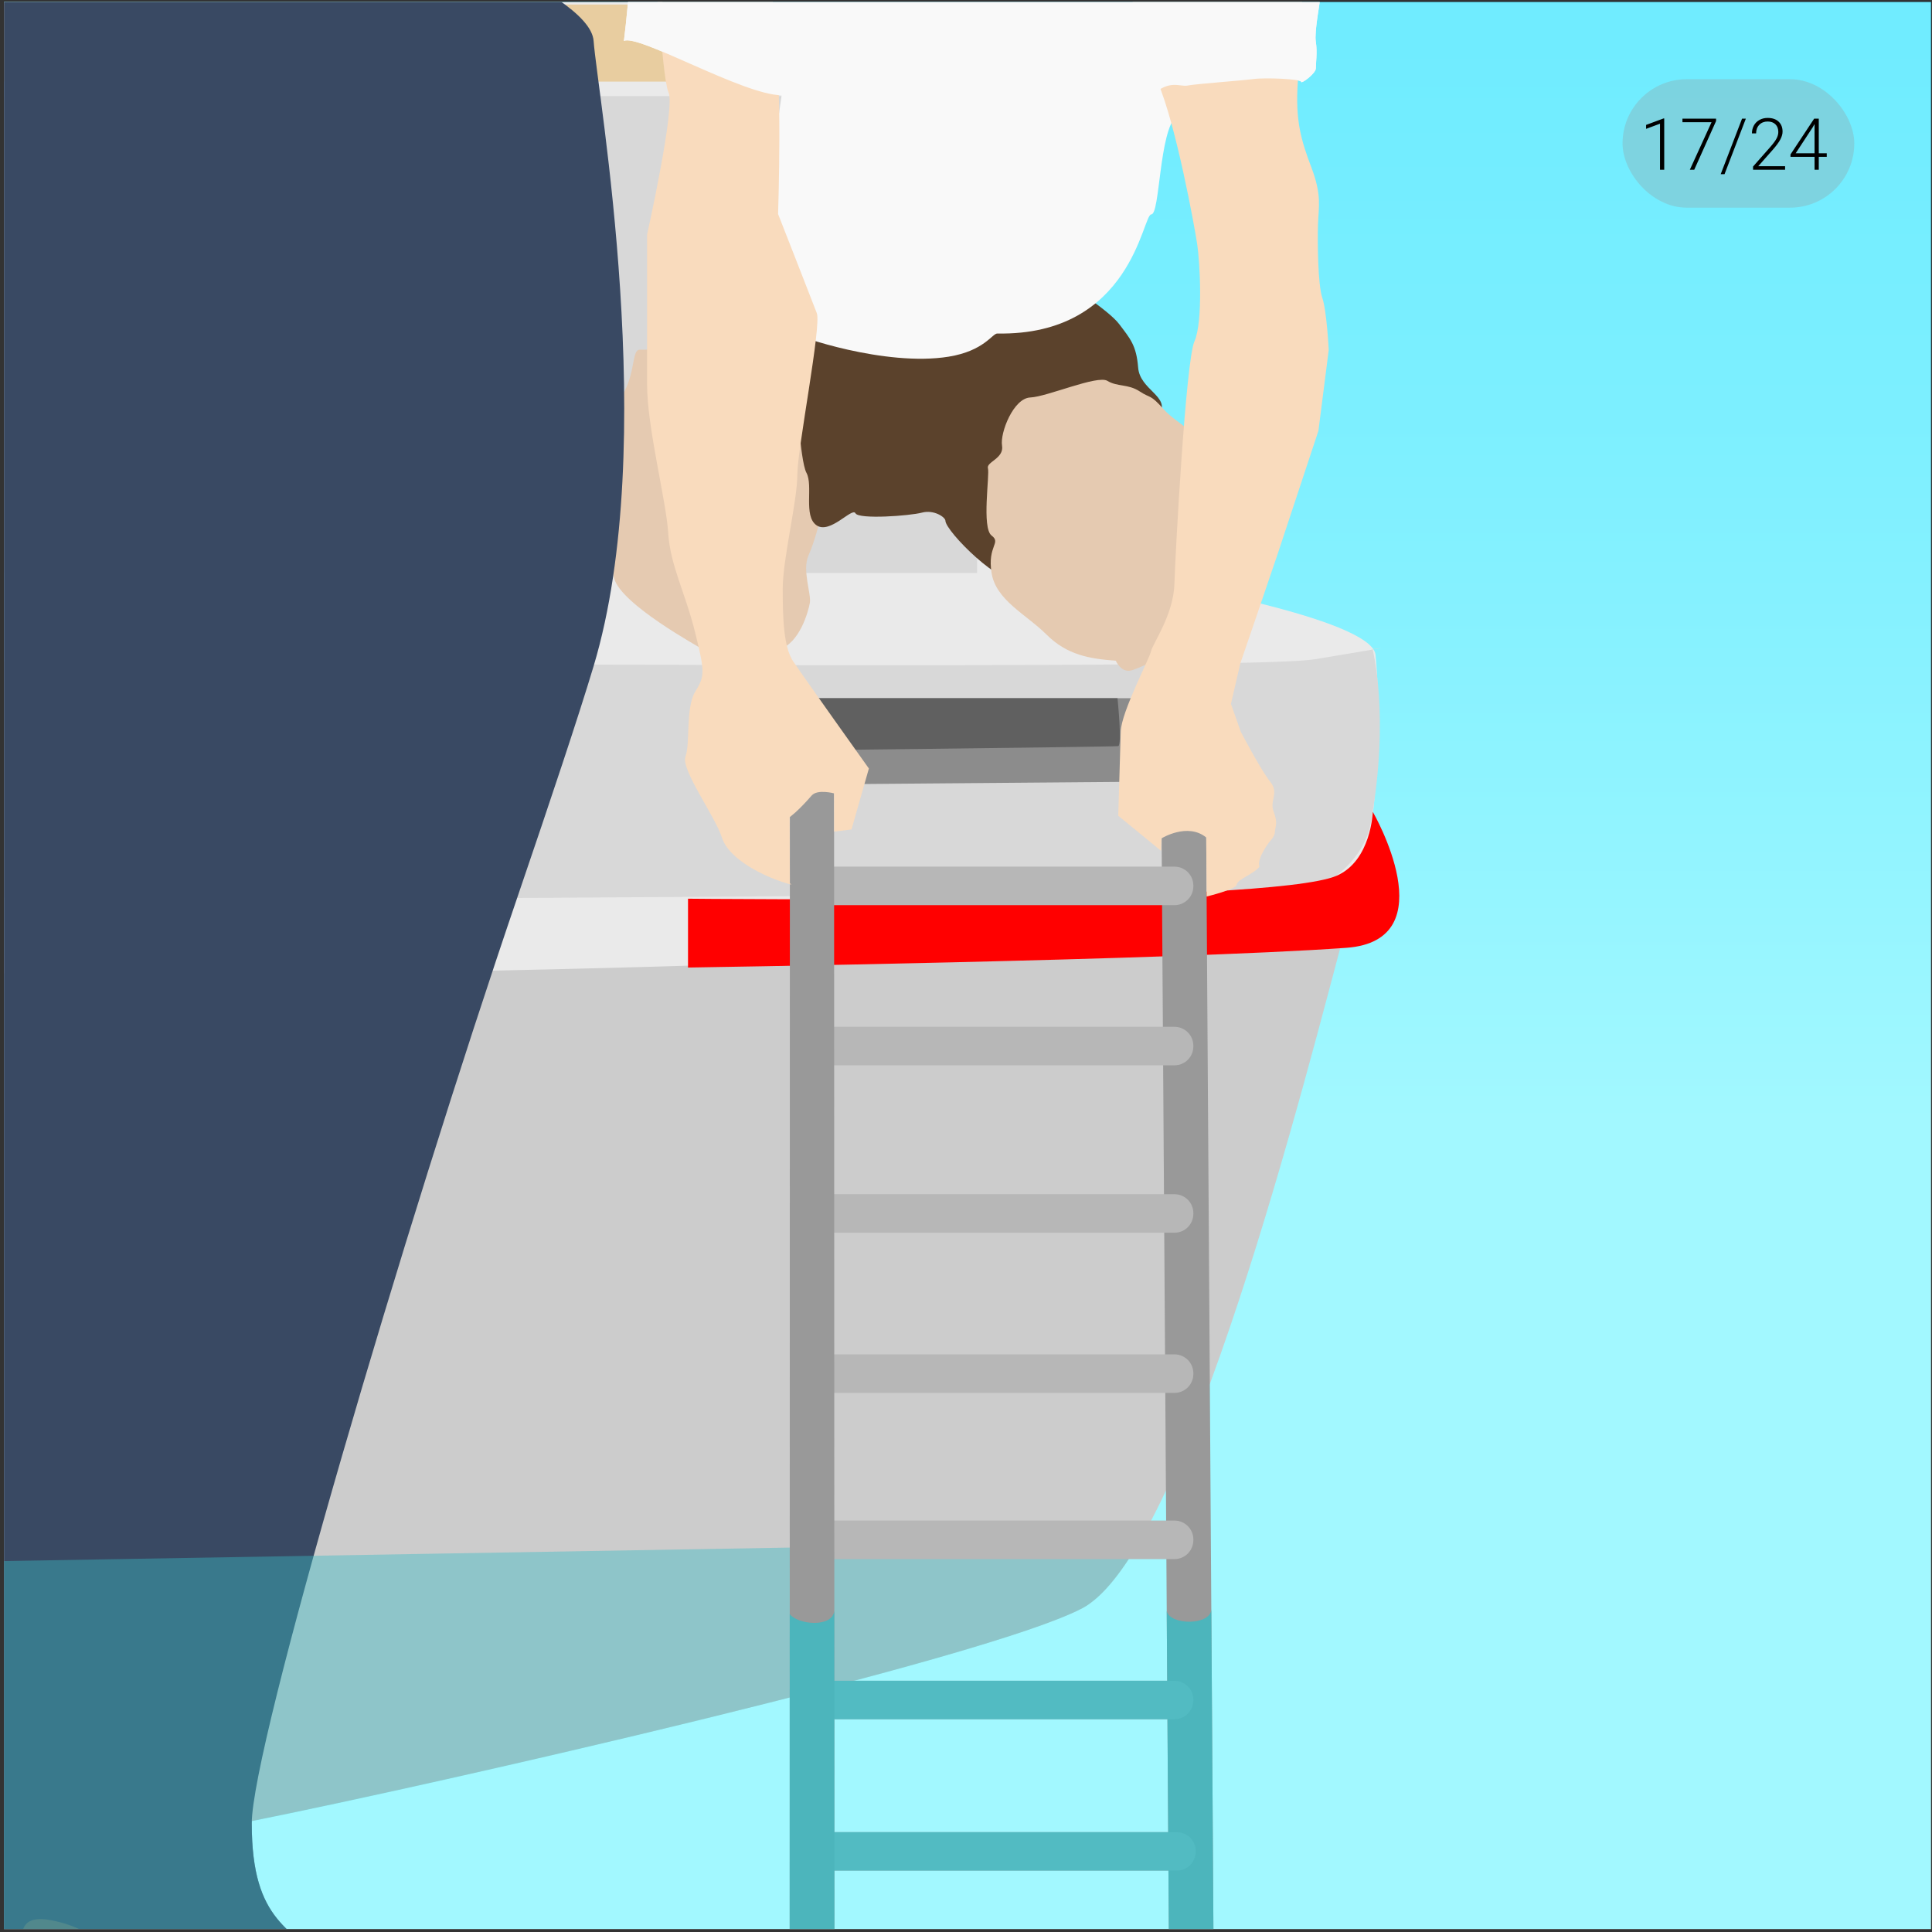 <svg width="376" height="376" viewBox="0 0 376 376" fill="none" xmlns="http://www.w3.org/2000/svg">
<rect x="0" y="0" width="376" height="376" fill="#333333" stroke="none"/>
<g clip-path="url(#clip0)">
<path d="M-40.005 -4.362H383.127L381.482 414.714H-38.527L-40.005 -4.362Z" fill="url(#paint0_linear)"/>
<path opacity="0.8" d="M-17.833 -7.601L409.398 -8.422L408.402 409.485H-19.351L-17.833 -7.601Z" fill="#8BF6FF"/>
<path d="M31.885 186.997C-9.901 184.308 -151.077 184.721 -189.13 183.681C-189.423 258.012 -188.718 319.4 -185.65 322.468C-177.684 330.434 25.097 357.956 37.409 356.507C49.721 355.058 188.047 324.642 210.497 313.054C230.94 302.502 254.383 208.497 262.24 179.188C207.664 186.079 74.369 189.732 31.885 186.997Z" fill="#CCCCCC"/>
<path d="M262.241 180.451C263.012 177.572 263.637 175.306 264.09 173.816C269.159 157.159 268.435 134.709 267.71 127.466C266.987 120.225 223.861 112.982 223.861 112.982L190.15 73.15V18.834L98.572 -8.686L-31.952 -73.142L-198.296 -98.342C-198.296 -98.342 -188.621 66.249 -189.09 184.943C-151.036 185.983 -10.289 189.749 31.583 189.749C73.347 189.749 207.664 187.34 262.241 180.451Z" fill="#EAEAEA"/>
<path d="M190.15 18.695H-163.287V111.508H190.15V18.695Z" fill="#D8D8D8"/>
<path d="M166.779 8.383C166.779 12.582 163.375 15.883 159.176 15.883H-150.067C-154.267 15.883 -158.131 14.488 -158.131 10.867V6.884C-158.131 2.538 -154.267 0.883 -150.067 0.883H159.175C163.374 0.883 166.779 4.183 166.779 8.383Z" fill="#E8CDA0"/>
<path d="M-172.154 127.123C-172.154 127.123 236.601 131.474 255.769 128.319C274.937 125.164 267.119 126.341 267.119 126.341C267.119 126.341 270.547 139.255 266.783 160.129C265.133 169.275 254.837 173.747 254.837 173.747L80.172 174.902L-168.789 174.422L-172.154 127.123Z" fill="#D8D8D8"/>
<path d="M260.136 170.435C266.867 167.515 267.17 158.001 267.17 158.001C267.17 158.001 281.693 183.054 261.986 184.464C228.376 186.87 133.9 188.301 133.9 188.301V174.903C133.9 174.903 247.043 176.113 260.136 170.435Z" fill="#FF0000"/>
<path d="M136.832 126.426C135.885 125.796 120.832 117.593 119.525 112.545C118.219 107.498 119.165 106.236 117.904 98.665C116.642 91.094 112.856 84.153 118.535 79.737C124.213 75.321 122.547 68.065 124.484 68.065C126.421 68.065 138.362 67.749 143.118 69.326C147.874 70.904 154.999 73.441 155.617 78.54C156.236 83.639 161.754 91.094 160.808 95.826C159.861 100.558 158.6 105.29 157.338 108.129C156.076 110.969 157.924 115.605 157.612 117.326C157.302 119.047 155.641 125.165 151.599 126.427C147.558 127.688 136.832 126.426 136.832 126.426Z" fill="#E5CAB1"/>
<path d="M-60.36 120.224C-60.36 120.224 -58.912 7.245 -40.806 -2.894C-22.701 -13.032 -19.804 -20.999 -8.941 -20.999C1.922 -20.999 57.687 -26.068 65.653 -20.999C73.62 -15.93 114.803 -2.169 115.528 7.97C116.252 18.109 128.564 86.185 115.528 129.639C112.568 139.508 107.216 155.502 100.713 174.561C78.581 239.419 48.996 339.758 48.996 354.872C48.996 374.426 56.963 375.15 64.205 383.116C71.447 391.082 62.757 394.463 62.757 394.463C62.757 394.463 45.375 387.462 43.203 386.014C41.03 384.565 33.063 378.048 27.994 383.84C22.924 389.634 20.027 428.018 20.752 430.191C21.476 432.364 16.407 439.001 26.546 445.399C36.684 451.798 43.444 460.85 43.444 460.85C43.444 460.85 54.549 486.922 50.203 486.922C45.858 486.922 14.234 470.747 13.509 467.127C12.785 463.505 14.958 449.021 11.337 446.123C7.716 443.226 -3.872 435.26 -3.872 435.26L-11.838 368.633L-7.493 328.8L-38.635 292.588C-38.635 292.588 -33.565 205.682 -47.325 186.128C-61.085 166.574 -60.36 120.224 -60.36 120.224Z" fill="#394963"/>
<path d="M22.924 408.464C22.924 408.464 -7.976 370.322 9.889 373.701C27.753 377.081 26.22 394.462 28.435 402.671C30.649 410.879 43.203 406.052 44.651 413.775C46.099 421.5 44.651 423.432 44.651 423.432C44.651 423.432 64.929 419.087 67.343 427.778C69.757 436.469 72.653 454.814 59.135 443.71C45.617 432.605 34.446 427.778 34.446 427.778L28.434 431.158C28.434 431.158 31.131 446.125 17.13 453.367C3.128 460.608 5.496 465.437 8.416 453.367C11.336 441.297 14.716 435.02 18.096 432.123C21.475 429.227 15.681 425.122 15.681 425.122C15.681 425.122 16.571 414.141 16.646 413.683C16.723 413.223 22.924 408.464 22.924 408.464Z" fill="#626363"/>
<path d="M139.056 152.814V135.883H231.5L231.969 152.053L139.056 152.814Z" fill="#8C8C8C"/>
<path d="M139.056 146.223V135.883H217.485C217.485 135.883 218.431 145.064 217.612 145.21C216.793 145.356 139.056 146.223 139.056 146.223Z" fill="#606060"/>
<g opacity="0.7">
<path opacity="0.6" d="M-11.838 368.632L-3.872 435.259C-3.872 435.259 6.397 442.319 10.622 445.563C9.864 447.847 9.127 450.432 8.418 453.365C5.781 464.263 3.599 461.384 13.504 455.393C13.566 460.12 13.122 465.184 13.51 467.125C14.235 470.746 45.859 486.92 50.204 486.92C54.55 486.92 43.445 460.848 43.445 460.848C43.445 460.848 36.686 451.796 26.547 445.397C26.34 445.267 26.15 445.137 25.956 445.007C29.711 438.231 28.436 431.155 28.436 431.155L34.448 427.775C34.448 427.775 45.619 432.603 59.137 443.707C72.655 454.811 69.759 436.466 67.345 427.775C64.931 419.084 44.653 423.429 44.653 423.429C44.653 423.429 46.102 421.498 44.653 413.772C43.205 406.048 30.651 410.875 28.437 402.668C27.476 399.106 27.219 393.82 25.778 388.697C26.46 386.454 27.201 384.746 27.995 383.838C33.065 378.045 41.031 384.562 43.205 386.011C45.377 387.46 62.758 394.46 62.758 394.46C62.758 394.46 71.449 391.08 64.207 383.114C56.965 375.147 48.998 374.424 48.998 354.869C48.998 354.733 49.008 354.575 49.013 354.426C85.577 347.081 191.135 323.066 210.499 313.071C214.198 311.163 217.994 306.514 221.779 300.018L-169.853 306.736L-169.986 327.335C-137.106 334.557 -60.508 345.681 -10.015 351.929L-11.838 368.632ZM22.287 407.664C22.692 408.177 22.925 408.463 22.925 408.463C22.925 408.463 22.607 408.708 22.116 409.088C22.172 408.614 22.229 408.14 22.287 407.664Z" fill="#39BCC4"/>
</g>
<path d="M230.236 139.47C227.903 139.483 225.931 141.487 225.946 143.82L227.603 394.962L236.334 403.07L234.626 143.775C234.61 141.443 232.76 139.508 230.426 139.523L230.236 139.47Z" fill="#999999"/>
<path d="M230.621 140.454C229.517 139.995 228.249 140.522 227.794 141.626L227.76 141.707C227.303 142.811 227.83 144.078 228.933 144.535L230.18 145.05C231.285 145.507 232.552 144.982 233.008 143.876L233.041 143.795C233.497 142.69 232.972 141.425 231.867 140.969L230.621 140.454Z" fill="#7A7A7A"/>
<path d="M232.247 172.343C232.247 170.31 230.598 168.661 228.565 168.661H160.928C158.894 168.661 157.246 170.309 157.246 172.343V172.48C157.246 174.513 158.894 176.162 160.928 176.162H228.565C230.599 176.162 232.247 174.513 232.247 172.48V172.343Z" fill="#B7B7B7"/>
<path d="M232.247 203.514C232.247 201.481 230.599 199.832 228.566 199.832H160.928C158.895 199.832 157.247 201.481 157.247 203.514V203.652C157.247 205.684 158.895 207.333 160.928 207.333H228.565C230.599 207.333 232.246 205.684 232.246 203.652L232.247 203.514Z" fill="#B7B7B7"/>
<path d="M232.247 236.092C232.247 234.059 230.598 232.41 228.565 232.41H160.928C158.894 232.41 157.246 234.058 157.246 236.092V236.229C157.246 238.262 158.894 239.911 160.928 239.911H228.565C230.599 239.911 232.247 238.262 232.247 236.229V236.092Z" fill="#B7B7B7"/>
<path d="M232.247 267.264C232.247 265.231 230.599 263.582 228.566 263.582H160.928C158.895 263.582 157.247 265.231 157.247 267.264V267.402C157.247 269.434 158.895 271.083 160.928 271.083H228.565C230.599 271.083 232.246 269.434 232.246 267.402L232.247 267.264Z" fill="#B7B7B7"/>
<path d="M232.247 299.607C232.247 297.575 230.598 295.926 228.565 295.926H160.928C158.894 295.926 157.246 297.574 157.246 299.607V299.745C157.246 301.778 158.894 303.427 160.928 303.427H228.565C230.599 303.427 232.247 301.778 232.247 299.745V299.607Z" fill="#B7B7B7"/>
<path d="M232.247 330.779C232.247 328.747 230.599 327.098 228.566 327.098H160.928C158.895 327.098 157.247 328.747 157.247 330.779V330.917C157.247 332.95 158.895 334.599 160.928 334.599H228.565C230.599 334.599 232.246 332.95 232.246 330.917L232.247 330.779Z" fill="#B7B7B7"/>
<path d="M232.716 360.243C232.716 358.211 231.067 356.562 229.034 356.562H161.397C159.364 356.562 157.716 358.211 157.716 360.243V360.381C157.716 362.414 159.364 364.063 161.397 364.063H229.034C231.067 364.063 232.715 362.414 232.715 360.381L232.716 360.243Z" fill="#B7B7B7"/>
<path d="M157.927 139.134C155.594 139.148 153.713 141.049 153.726 143.382L153.683 389.243L158.188 393.471L162.4 388.942L162.322 143.249C162.309 140.914 160.454 139.078 158.121 139.09L157.927 139.134Z" fill="#999999"/>
<path d="M158.151 140.104C157.025 139.701 155.786 140.286 155.382 141.412L155.353 141.494C154.951 142.62 155.536 143.859 156.661 144.262L157.931 144.717C159.057 145.12 160.296 144.533 160.7 143.409L160.729 143.326C161.132 142.201 160.545 140.962 159.421 140.559L158.151 140.104Z" fill="#7A7A7A"/>
<path opacity="0.8" d="M235.743 313.126C235.761 316.389 227.688 316.358 227.066 313.545L227.155 327.098H162.38L162.376 313.527C161.929 316.836 155.283 316.195 153.696 314.134L153.683 389.242L158.188 393.47L162.4 388.941L162.392 364.063H227.399L227.603 394.963L236.335 403.07L235.743 313.126ZM162.39 356.561L162.383 334.598H227.205L227.35 356.561H162.39Z" fill="#39BCC4"/>
<path d="M205.447 53.852C207.024 54.789 215.685 60.249 217.822 63.088C219.958 65.927 221.155 67.18 221.503 71.544C221.85 75.908 227.721 77.106 225.703 80.576C223.683 84.046 220.747 92.148 220.43 93.41C220.115 94.672 212.346 97.537 207.161 96.274C201.975 95.013 202.333 111.392 198.705 112.97C195.078 114.547 184.008 103.365 183.993 101.342C183.988 100.673 181.785 99.136 179.419 99.767C177.053 100.397 167.116 101.115 166.484 99.889C165.853 98.664 161.527 104.05 158.911 102.23C156.295 100.411 158.309 94.546 156.955 92.031C155.601 89.516 154.97 74.918 154.813 73.025C154.655 71.132 157.178 53.852 157.178 53.852L205.447 53.852Z" fill="#5B422C"/>
<path d="M152.12 18.535C144.695 18.535 124.213 6.548 121.419 7.97C121.419 7.97 124.055 -12.539 122.162 -18.375C120.269 -24.211 130.461 -43.552 132.876 -45.163C135.29 -46.773 152.447 -51.341 154.813 -49.922C157.179 -48.502 169.009 -42.35 169.797 -39.195C170.587 -36.041 174.215 -27.183 180.051 -23.252C185.887 -19.32 198.856 -18.216 201.125 -18.059C203.396 -17.901 208.444 -21.819 209.705 -23.252C210.967 -24.684 213.018 -31.782 213.491 -33.043C213.964 -34.305 212.702 -37.933 214.28 -37.933C215.857 -37.933 236.994 -33.201 238.886 -32.571C240.779 -31.939 242.988 -38.88 248.824 -29.889C254.66 -20.899 257.183 -2.285 257.026 -0.866C256.868 0.554 255.763 6.232 256.079 8.125C256.394 10.018 256.079 12.384 256.079 13.33C256.079 14.277 253.201 16.441 253.22 15.911C253.239 15.381 246.298 15.065 243.933 15.381C241.567 15.696 232.734 16.327 231.156 16.643C229.579 16.958 232.469 19.324 228.998 22.479C225.529 25.633 225.773 41.723 224.059 41.723C222.344 41.723 220.273 65.383 194.089 64.909C193.123 64.892 191.524 68.302 184.613 69.417C172.235 71.415 154.711 65.314 154.812 64.909C154.97 64.278 145.348 65.514 145.348 65.514L152.12 18.535Z" fill="#F9F9F9"/>
<path d="M217.153 128.582C212.087 128.227 207.636 127.46 203.687 123.516C199.738 119.572 193.822 116.833 192.975 111.501C192.126 106.168 194.93 105.719 192.975 104.219C191.02 102.72 192.636 92.392 192.27 91.143C191.904 89.895 195.432 89.244 195.015 86.735C194.597 84.226 197.24 77.488 200.513 77.356C203.784 77.223 213.574 72.937 215.517 74.121C217.46 75.305 219.539 74.694 221.776 76.158C224.03 77.635 223.761 76.606 226.473 79.652C229.183 82.7 234.305 84.387 235.139 89.404C235.973 94.422 234.564 98.584 235.599 100.752C236.634 102.92 235.595 108.645 236.136 110.202C236.676 111.759 235.571 113.382 236.586 116.183C237.601 118.982 236.732 120.913 233.368 123.575C230.002 126.238 222.565 129.696 220.385 130.417C218.204 131.137 217.153 128.582 217.153 128.582Z" fill="#E5CAB1"/>
<path d="M134.328 -42.364C138.641 -46.15 149.63 -49.93 150.577 -47.091C151.523 -44.251 147.657 -32.108 150.496 -26.429C153.336 -20.751 148.885 5.712 150.623 9.498C152.36 13.283 151.43 41.657 151.43 41.657C151.43 41.657 158.017 58.452 158.962 60.934C159.908 63.415 155.174 87.345 155.174 92.412C155.174 97.48 152.332 108.834 152.332 114.512C152.332 120.19 152.469 125.868 154.362 128.706C156.254 131.545 169.099 149.564 169.099 149.564L165.717 161.43L162.329 161.84L162.326 154.403C162.326 154.403 159.083 153.535 157.968 154.818C155.204 158 153.683 159.027 153.683 159.027L153.721 171.937C153.721 171.937 154.961 172.55 152.122 171.604C149.283 170.657 141.941 167.547 140.478 162.949C139.19 158.899 132.457 149.703 133.404 147.248C134.35 144.793 133.403 137.714 135.296 134.629C137.189 131.544 137.189 130.797 135.296 123.127C133.404 115.456 130.422 109.991 130.045 103.732C129.668 97.475 125.933 83.279 125.933 74.762C125.933 66.244 125.933 45.666 125.933 45.666C125.933 45.666 131.472 20.819 130.108 17.98C128.743 15.141 127.677 -10.411 125.826 -13.25C123.975 -16.089 134.328 -42.364 134.328 -42.364Z" fill="#F9DBBD"/>
<path d="M214.722 -22.012C215.001 -20.742 221.816 7.784 225.359 16.094C228.903 24.404 232.469 44.036 232.997 47.523C233.527 51.011 234.15 62.687 232.462 66.425C230.774 70.162 228.737 107.65 228.561 113.641C228.386 119.632 224.367 125.19 224.005 126.757C223.643 128.325 218.225 138.576 218.114 142.359C218.003 146.144 217.632 158.757 217.632 158.757L225.945 165.57L226.073 163.148C226.073 163.148 231.14 160.023 234.754 162.992L234.829 174.477C234.829 174.477 240.669 173.077 240.697 172.131C240.725 171.185 244.209 169.987 245.111 168.66C244.526 167.064 247.103 163.773 247.103 163.773C247.103 163.773 248.091 162.844 248.119 161.898C248.147 160.952 248.766 160.236 247.885 158C247.003 155.765 249.019 154.381 247.191 152.119C245.364 149.855 241.478 142.41 241.478 142.41L239.564 136.993L241.371 129.156C241.371 129.156 247.585 111.032 248.623 107.907C249.663 104.782 256.588 83.84 256.588 83.84L258.593 68.118C258.593 68.118 258.219 60.532 257.347 57.981C256.476 55.431 256.4 47.223 256.503 43.755C256.604 40.286 257.3 38.097 255.25 32.671C253.2 27.246 252.05 23.424 252.588 15.866C253.125 8.307 254.32 -10.91 252.558 -15.38C250.795 -19.85 248.57 -30.015 247.642 -30.673C246.714 -31.331 239.526 -33.751 235.742 -33.862C231.959 -33.973 214.722 -22.012 214.722 -22.012Z" fill="#F9DBBD"/>
<path d="M152.12 18.536C144.695 18.536 124.213 6.548 121.419 7.97C121.419 7.97 124.055 -12.538 122.162 -18.374C120.269 -24.211 130.461 -43.551 132.876 -45.162C135.29 -46.773 152.447 -51.341 154.813 -49.921C157.179 -48.501 172.269 -57.125 173.058 -53.971C173.847 -50.816 177.14 -31.44 182.976 -27.509C188.812 -23.578 198.856 -18.216 201.125 -18.058C203.396 -17.901 208.444 -21.819 209.705 -23.251C210.967 -24.683 213.018 -31.781 213.491 -33.043C213.964 -34.305 212.702 -37.933 214.28 -37.933C215.857 -37.933 222.528 -45.696 224.42 -45.065C226.313 -44.434 242.988 -38.879 248.824 -29.888C254.66 -20.898 257.184 -2.285 257.026 -0.865C256.868 0.555 255.764 6.233 256.08 8.126C256.395 10.019 256.08 12.385 256.08 13.331C256.08 14.278 253.202 16.442 253.22 15.911C253.24 15.382 246.299 15.066 243.934 15.382C241.567 15.697 232.734 16.328 231.156 16.644C229.579 16.959 227.687 15.382 224.216 18.536C220.746 21.691 208.875 30.84 207.16 30.84C205.446 30.84 167.589 29.578 165.065 28.632C162.541 27.684 155.127 27.37 155.285 26.739C155.443 26.108 153.866 19.01 153.866 19.01L152.12 18.536Z" fill="#F9F9F9"/>
<rect x="315.775" y="15.414" width="45.1" height="25" rx="12.5" fill="#969696" fill-opacity="0.3"/>
<path d="M323.886 33.04H323.066V24.071L320.359 25.076V24.311L323.75 23.053H323.886V33.04ZM333.976 23.559L329.724 33.04H328.87L333.094 23.784H327.434V23.087H333.976V23.559ZM335.624 33.895H334.878L339.035 23.087H339.773L335.624 33.895ZM347.409 33.04H341.174V32.411L344.585 28.542C345.151 27.89 345.542 27.352 345.761 26.929C345.98 26.505 346.089 26.092 346.089 25.691C346.089 25.062 345.905 24.566 345.536 24.201C345.167 23.832 344.658 23.648 344.011 23.648C343.341 23.648 342.799 23.862 342.384 24.29C341.974 24.718 341.769 25.274 341.769 25.958H340.956C340.956 25.398 341.081 24.887 341.332 24.427C341.587 23.966 341.947 23.606 342.412 23.347C342.881 23.082 343.414 22.95 344.011 22.95C344.923 22.95 345.634 23.189 346.144 23.668C346.659 24.146 346.917 24.798 346.917 25.623C346.917 26.088 346.771 26.596 346.479 27.148C346.192 27.699 345.684 28.387 344.955 29.212L342.179 32.35H347.409V33.04ZM353.964 29.834H355.516V30.524H353.964V33.04H353.144V30.524H348.461V30.06L353.069 23.087H353.964V29.834ZM349.466 29.834H353.144V24.146L352.782 24.775L349.466 29.834Z" fill="black"/>
</g>
<defs>
<linearGradient id="paint0_linear" x1="171.561" y1="414.714" x2="171.561" y2="-4.362" gradientUnits="userSpaceOnUse">
<stop offset="0.469" stop-color="white"/>
<stop offset="0.567" stop-color="#C1F0FF"/>
<stop offset="0.684" stop-color="#7DE0FF"/>
<stop offset="0.791" stop-color="#47D4FF"/>
<stop offset="0.882" stop-color="#20CBFF"/>
<stop offset="0.955" stop-color="#09C5FF"/>
<stop offset="1" stop-color="#00C3FF"/>
</linearGradient>
<clipPath id="clip0">
<rect width="375" height="375" fill="white" transform="translate(0.775 0.414)"/>
</clipPath>
</defs>
</svg>
